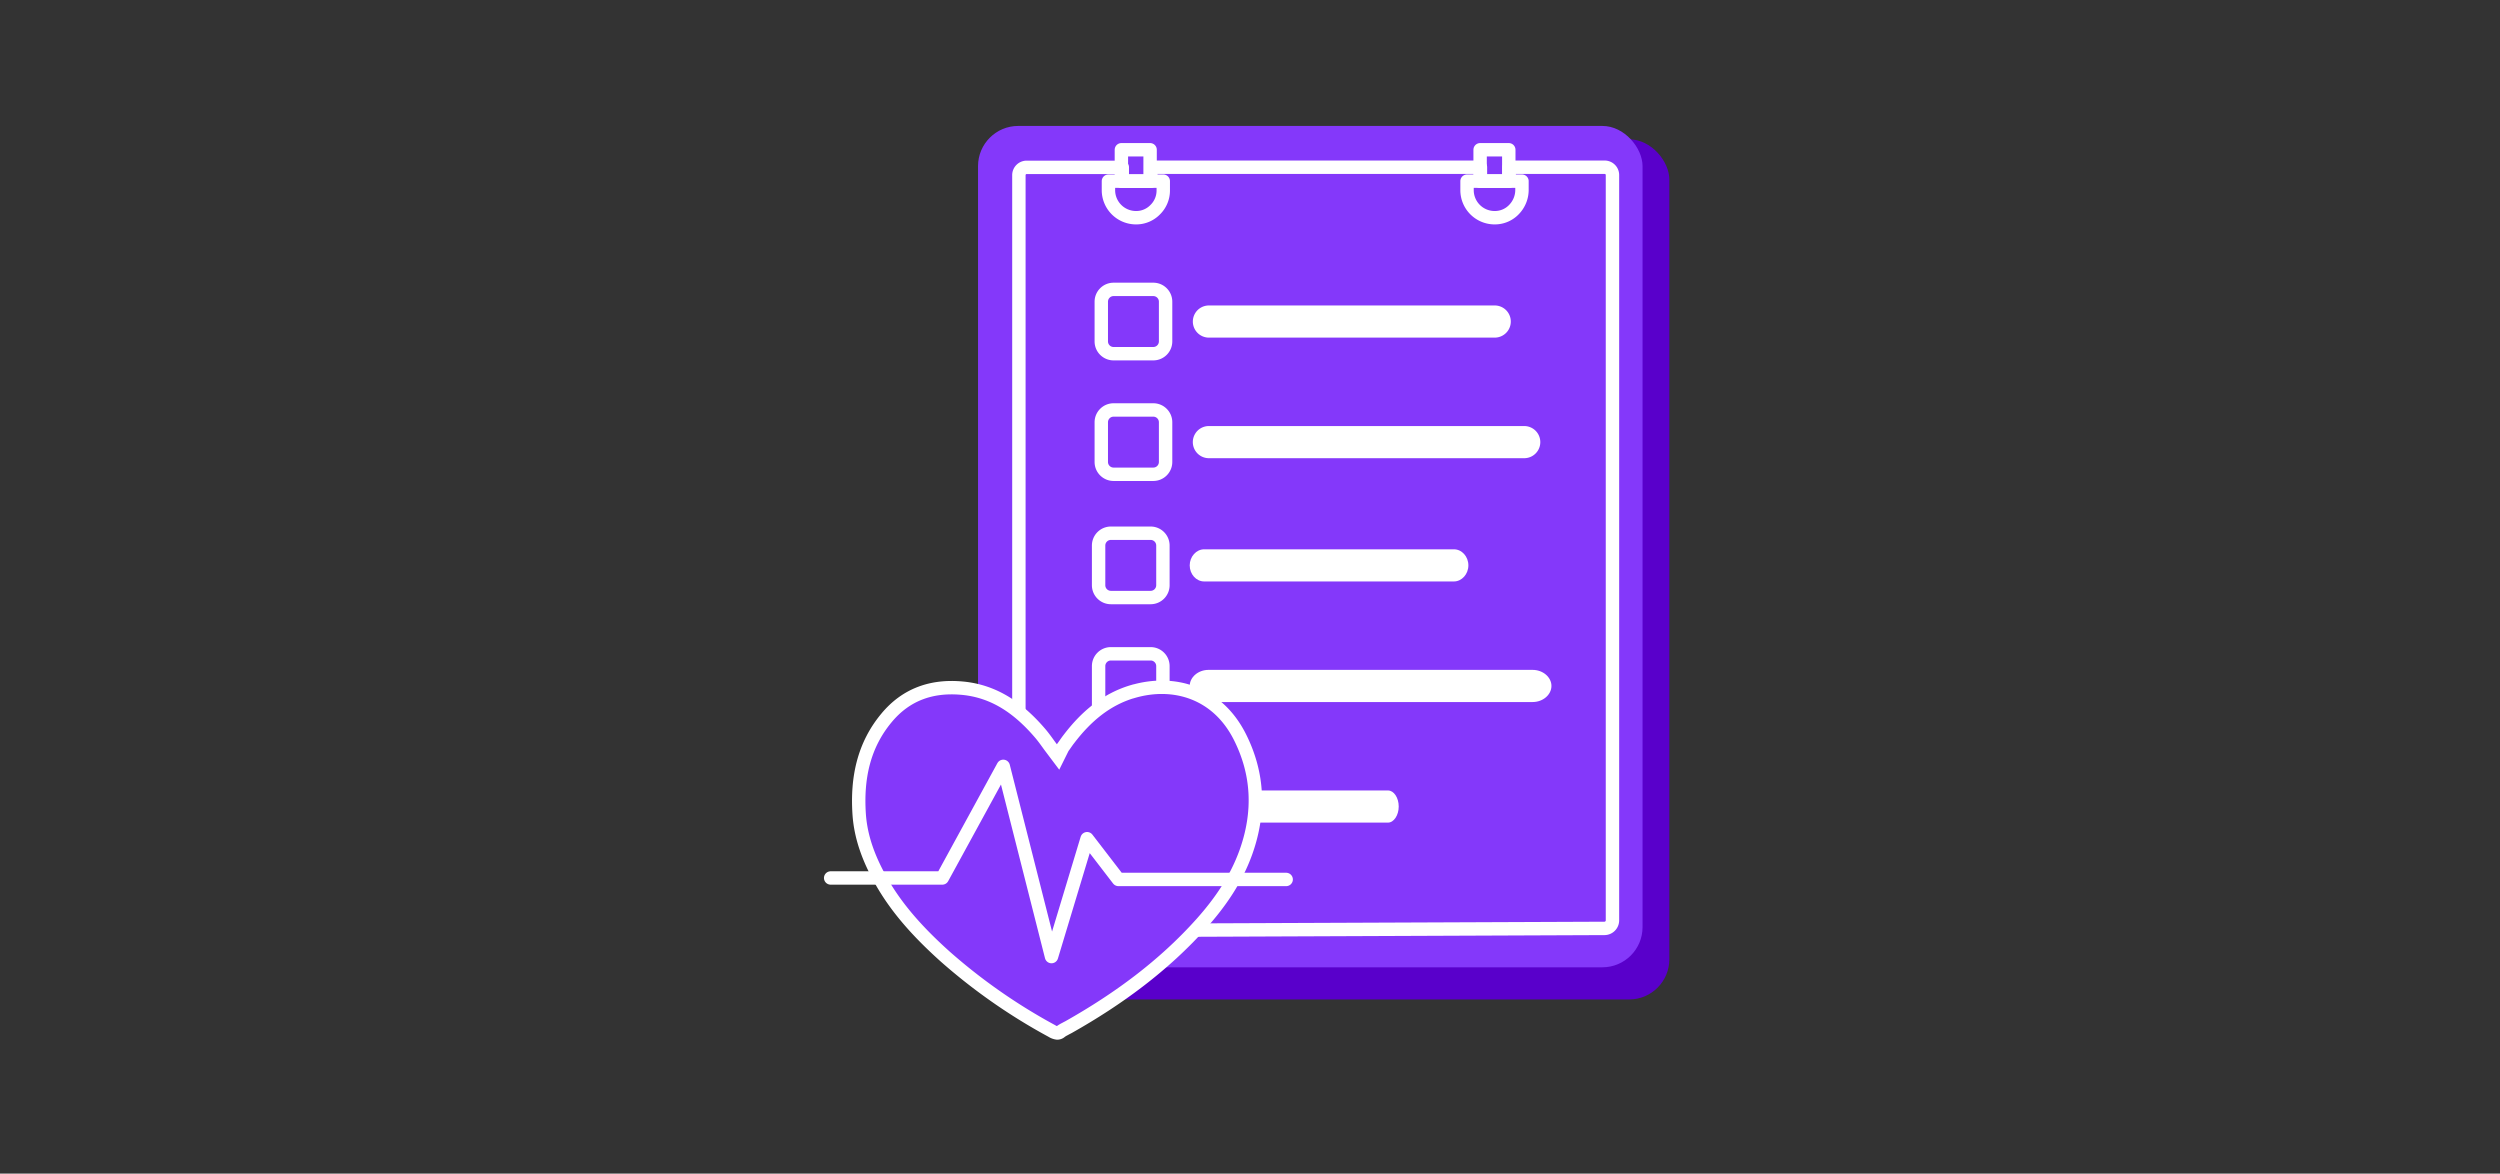 <svg id="Layer_1" data-name="Layer 1" xmlns="http://www.w3.org/2000/svg" viewBox="0 0 933 438"><rect x="0" y="0" width="933" height="438" fill="#333333" stroke="none"/><defs><style>.cls-1{fill:#5900cb;}.cls-2,.cls-5{fill:#8438fa;}.cls-3{fill:none;stroke-linecap:round;stroke-linejoin:round;}.cls-3,.cls-5{stroke:#fff;stroke-width:5px;}.cls-4{fill:#fff;}</style></defs><rect class="cls-1" x="369" y="52" width="254" height="321" rx="15"/><rect class="cls-2" x="365" y="47" width="248" height="314" rx="15"/><path class="cls-3" d="M380.25,347.38v-282a2.91,2.91,0,0,1,2.89-2.93h35.7v5.18H429.5V62.41h123v5.18h10.68V62.41h35.67a2.91,2.91,0,0,1,2.92,2.9V343.55a3,3,0,0,1-2.92,2.93Z"/><path class="cls-3" d="M563.08,55.89h-10.7V67.61h10.7Z"/><path class="cls-3" d="M547.5,67.61V71a10.29,10.29,0,0,0,10.25,10.25,9.85,9.85,0,0,0,7.22-3A10.52,10.52,0,0,0,568,71V67.61Z"/><path class="cls-3" d="M429.22,55.89H418.5V67.61h10.71Z"/><path class="cls-3" d="M413.67,67.61V71a10.29,10.29,0,0,0,10.25,10.25,9.85,9.85,0,0,0,7.21-3,10,10,0,0,0,3-7.21V67.61Z"/><path class="cls-3" d="M430.43,132H415.57a4.59,4.59,0,0,1-4.57-4.57V112.57a4.59,4.59,0,0,1,4.57-4.57h14.86a4.59,4.59,0,0,1,4.57,4.57v14.86A4.59,4.59,0,0,1,430.43,132Z"/><path class="cls-4" d="M557.83,126H451.17a6,6,0,0,1,0-12H557.83a6,6,0,0,1,0,12Z"/><path class="cls-3" d="M429.43,223H414.57a4.59,4.59,0,0,1-4.57-4.57V203.57a4.59,4.59,0,0,1,4.57-4.57h14.86a4.59,4.59,0,0,1,4.57,4.57v14.86A4.59,4.59,0,0,1,429.43,223Z"/><path class="cls-4" d="M542.6,217H449.4c-3,0-5.4-2.73-5.4-6s2.45-6,5.4-6h93.2c3,0,5.4,2.73,5.4,6S545.55,217,542.6,217Z"/><path class="cls-3" d="M429.43,268H414.57a4.59,4.59,0,0,1-4.57-4.57V248.57a4.59,4.59,0,0,1,4.57-4.57h14.86a4.59,4.59,0,0,1,4.57,4.57v14.86A4.59,4.59,0,0,1,429.43,268Z"/><path class="cls-4" d="M572,262H451c-3.83,0-7-2.73-7-6s3.18-6,7-6H572c3.83,0,7,2.73,7,6S575.82,262,572,262Z"/><path class="cls-3" d="M429.43,313H414.57a4.59,4.59,0,0,1-4.57-4.57V293.57a4.59,4.59,0,0,1,4.57-4.57h14.86a4.59,4.59,0,0,1,4.57,4.57v14.86A4.59,4.59,0,0,1,429.43,313Z"/><path class="cls-4" d="M518,307h-69.9c-2.21,0-4.05-2.73-4.05-6s1.84-6,4.05-6H518c2.21,0,4,2.73,4,6S520.16,307,518,307Z"/><path class="cls-3" d="M430.43,177H415.57a4.59,4.59,0,0,1-4.57-4.57V157.57a4.59,4.59,0,0,1,4.57-4.57h14.86a4.59,4.59,0,0,1,4.57,4.57v14.86A4.59,4.59,0,0,1,430.43,177Z"/><path class="cls-4" d="M568.84,171H451.16a6,6,0,0,1,0-12H568.84a6,6,0,0,1,0,12Z"/><path class="cls-5" d="M422.91,258.05c15-4.36,31.38.18,39.83,17,7,13.93,7.48,28.35,2.2,43.08h0c-3.57,9.94-9.45,18.56-16.57,26.53-14.15,15.81-31.07,28.22-49.62,38.68l-.7.36-.55.3a10.76,10.76,0,0,0-1.66,1,1.85,1.85,0,0,1-1.28.51,4.8,4.8,0,0,1-2-.74h0a214.35,214.35,0,0,1-39.71-27.69h0c-9.4-8.43-17.87-17.47-24-28.34h0c-4.45-7.87-7.6-16-8.2-24.82-.91-13.42,1.62-25.71,10.2-36h0c7.27-8.76,16.87-12.16,28.28-11.09h0c12.14,1.13,21.29,7.7,29.2,17,.92,1.09,1.73,2.2,2.64,3.45.45.63.93,1.29,1.47,2l2.43,3.23,1.74-3.51.72-1c.55-.78,1-1.46,1.55-2.15h0c6.41-8.42,14-14.9,24-17.81Z"/><path class="cls-3" d="M310,327.66h41.66L374.42,286l18,71,13.28-44,11.69,15.21H480"/></svg>